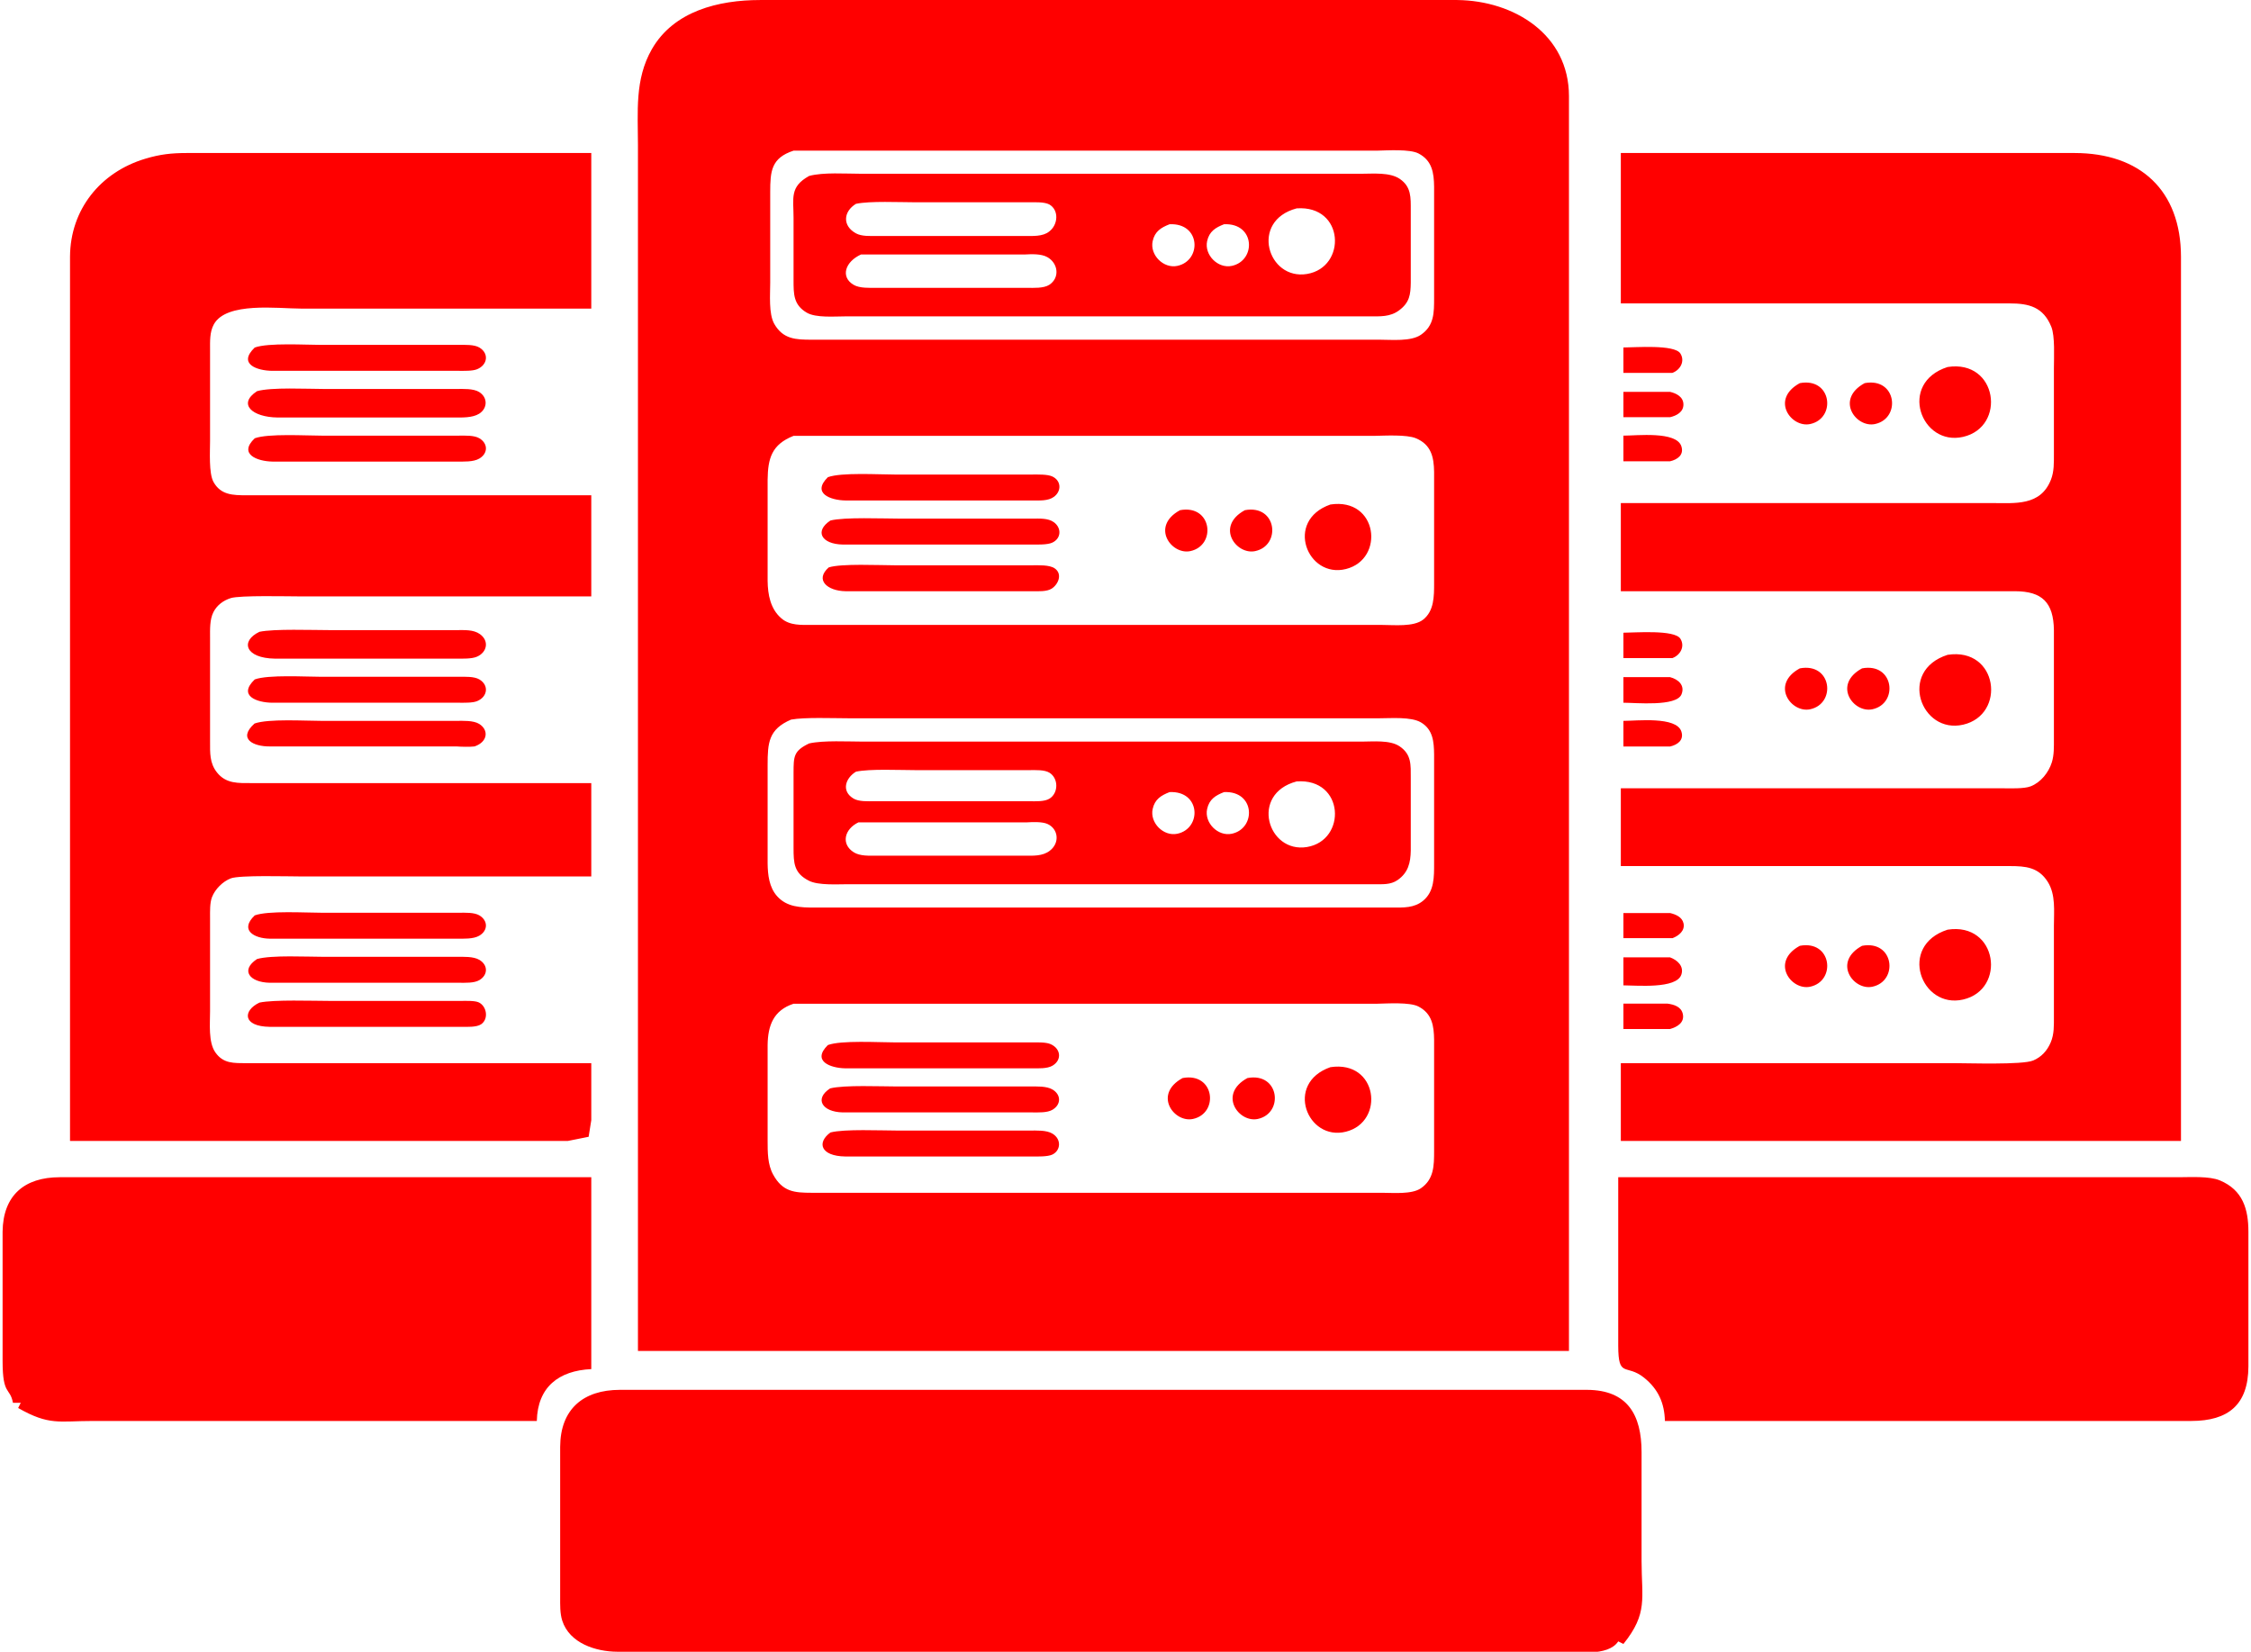 <?xml version="1.0" encoding="UTF-8" standalone="no"?>
<!DOCTYPE svg PUBLIC "-//W3C//DTD SVG 20010904//EN"
              "http://www.w3.org/TR/2001/REC-SVG-20010904/DTD/svg10.dtd">

<svg xmlns="http://www.w3.org/2000/svg"
     width="7.234in" height="5.309in"
     viewBox="0 0 868 637">
  <path id="선택"
        fill="#ff0000"
        d="M 246.00,121.00
           C 246.00,121.00 246.00,56.00 246.00,56.00
             246.00,43.18 244.70,30.61 251.34,19.00
             259.81,4.18 277.20,0.02 293.00,0.00
             293.00,0.00 466.00,0.00 466.00,0.00
             466.00,0.00 562.00,0.00 562.00,0.00
             583.85,0.26 604.96,13.28 605.00,37.00
             605.00,37.00 605.00,521.00 605.00,521.00
             605.00,521.00 246.00,521.00 246.00,521.00
             246.00,521.00 246.00,121.00 246.00,121.00 Z
           M 297.00,74.00
           C 297.00,74.00 297.00,109.00 297.00,109.00
             297.00,113.57 296.35,121.01 298.57,124.91
             301.97,130.87 306.95,130.99 313.00,131.00
             313.00,131.00 497.00,131.00 497.00,131.00
             497.00,131.00 532.00,131.00 532.00,131.00
             536.67,131.00 544.03,131.76 547.90,129.11
             553.05,125.58 552.99,120.56 553.00,115.00
             553.00,115.00 553.00,72.00 553.00,72.00
             552.93,66.67 552.26,61.92 546.98,59.17
             543.63,57.43 535.05,58.00 531.00,58.09
             531.00,58.09 496.00,58.09 496.00,58.09
             496.00,58.09 370.00,58.09 370.00,58.09
             370.00,58.09 306.01,58.09 306.01,58.09
             297.36,60.90 297.01,66.08 297.00,74.00 Z
           M 27.00,147.00
           C 27.00,147.00 27.00,99.00 27.00,99.00
             27.09,80.82 38.69,66.40 56.00,61.21
             61.72,59.49 66.08,59.01 72.00,59.00
             72.00,59.00 228.00,59.00 228.00,59.00
             228.00,59.00 228.00,119.00 228.00,119.00
             228.00,119.00 116.00,119.00 116.00,119.00
             107.13,119.00 87.26,116.30 82.45,125.09
             80.80,128.12 81.01,131.67 81.00,135.00
             81.00,135.00 81.00,170.00 81.00,170.00
             81.00,174.06 80.47,182.47 82.31,185.83
             85.12,190.95 89.91,190.99 95.00,191.00
             95.00,191.00 228.00,191.00 228.00,191.00
             228.00,191.00 228.00,230.00 228.00,230.00
             228.00,230.00 116.00,230.00 116.00,230.00
             110.99,230.00 92.54,229.53 89.00,230.65
             86.12,231.56 83.71,233.33 82.31,236.04
             80.82,238.93 81.00,242.81 81.00,246.00
             81.00,246.00 81.00,286.00 81.00,286.00
             81.01,290.32 80.79,294.25 83.65,297.87
             87.16,302.32 91.91,301.99 97.00,302.00
             97.00,302.00 228.00,302.00 228.00,302.00
             228.00,302.00 228.00,338.00 228.00,338.00
             228.00,338.00 116.00,338.00 116.00,338.00
             111.07,338.00 92.39,337.44 89.00,338.74
             85.90,339.93 82.93,342.90 81.74,346.00
             80.87,348.27 81.00,351.56 81.00,354.00
             81.00,354.00 81.00,390.00 81.00,390.00
             81.00,394.72 80.29,401.88 83.01,405.81
             86.07,410.25 90.22,409.99 95.00,410.00
             95.00,410.00 228.00,410.00 228.00,410.00
             228.00,410.00 228.00,432.00 228.00,432.00
             228.00,432.00 226.98,438.40 226.98,438.40
             226.98,438.40 219.00,440.00 219.00,440.00
             219.00,440.00 27.00,440.00 27.00,440.00
             27.00,440.00 27.00,147.00 27.00,147.00 Z
           M 800.00,59.00
           C 825.25,59.04 840.96,73.38 841.00,99.00
             841.00,99.00 841.00,440.00 841.00,440.00
             841.00,440.00 625.00,440.00 625.00,440.00
             625.00,440.00 625.00,410.00 625.00,410.00
             625.00,410.00 753.00,410.00 753.00,410.00
             758.91,410.00 779.80,410.73 783.99,408.99
             787.21,407.65 789.42,405.18 790.77,402.00
             792.15,398.76 791.99,395.43 792.00,392.00
             792.00,392.00 792.00,357.00 792.00,357.00
             792.00,351.36 792.75,345.07 789.64,340.10
             786.05,334.40 781.04,334.01 775.00,334.00
             775.00,334.00 625.00,334.00 625.00,334.00
             625.00,334.00 625.00,304.00 625.00,304.00
             625.00,304.00 752.00,304.00 752.00,304.00
             752.00,304.00 772.00,304.00 772.00,304.00
             774.96,304.00 780.39,304.26 783.00,303.26
             786.92,301.76 789.96,297.94 791.20,294.00
             792.10,291.11 792.00,287.99 792.00,285.00
             792.00,285.00 792.00,243.00 792.00,243.00
             791.85,232.34 787.47,228.02 777.00,228.00
             777.00,228.00 625.00,228.00 625.00,228.00
             625.00,228.00 625.00,194.00 625.00,194.00
             625.00,194.00 753.00,194.00 753.00,194.00
             753.00,194.00 768.00,194.00 768.00,194.00
             776.93,194.00 786.83,195.24 790.85,185.00
             792.12,181.77 791.99,178.40 792.00,175.00
             792.00,175.00 792.00,142.00 792.00,142.00
             792.00,137.79 792.47,129.64 790.99,126.00
             787.89,118.36 782.35,117.01 775.00,117.00
             775.00,117.00 625.00,117.00 625.00,117.00
             625.00,117.00 625.00,59.00 625.00,59.00
             625.00,59.00 800.00,59.00 800.00,59.00 Z
           M 332.00,67.00
           C 332.00,67.00 370.00,67.00 370.00,67.00
             370.00,67.00 492.00,67.00 492.00,67.00
             492.00,67.00 525.00,67.00 525.00,67.00
             529.56,67.00 535.97,66.36 539.81,69.01
             544.25,72.07 543.99,76.22 544.00,81.00
             544.00,81.00 544.00,109.00 544.00,109.00
             543.93,113.66 543.53,116.66 539.53,119.66
             536.02,122.29 532.15,121.99 528.00,122.00
             528.00,122.00 358.00,122.00 358.00,122.00
             358.00,122.00 326.00,122.00 326.00,122.00
             321.82,122.00 314.62,122.64 311.09,120.57
             305.91,117.53 306.01,113.29 306.00,108.00
             306.00,108.00 306.00,84.00 306.00,84.00
             306.00,76.34 304.43,72.05 312.00,67.85
             317.45,66.36 326.12,67.00 332.00,67.00 Z
           M 330.06,89.98
           C 332.27,91.19 335.52,91.00 338.00,91.00
             338.00,91.00 395.00,91.00 395.00,91.00
             398.13,90.99 402.13,91.29 404.59,89.26
             408.02,86.68 408.43,80.99 404.59,78.82
             402.60,77.81 399.12,78.00 397.00,78.00
             397.00,78.00 353.00,78.00 353.00,78.00
             347.02,78.00 335.34,77.44 330.06,78.60
             325.15,81.61 324.79,87.09 330.06,89.98 Z
           M 504.00,105.65
           C 519.36,103.08 518.52,79.04 500.00,80.35
             481.84,85.15 488.81,108.18 504.00,105.65 Z
           M 444.47,93.00
           C 443.33,98.33 448.67,103.67 454.00,102.53
             463.44,100.51 463.06,85.91 451.00,86.47
             447.72,87.74 445.28,89.24 444.47,93.00 Z
           M 465.47,93.00
           C 464.33,98.33 469.67,103.67 475.00,102.53
             484.44,100.51 484.06,85.91 472.00,86.47
             468.72,87.74 466.28,89.24 465.47,93.00 Z
           M 329.15,109.83
           C 331.48,111.21 335.33,111.00 338.00,111.00
             338.00,111.00 396.00,111.00 396.00,111.00
             398.54,111.00 402.44,111.24 404.61,109.83
             408.78,107.11 408.02,101.50 403.89,99.17
             401.44,97.79 397.77,98.00 395.00,98.14
             395.00,98.14 355.00,98.14 355.00,98.14
             355.00,98.14 332.00,98.14 332.00,98.14
             325.92,100.91 323.97,106.76 329.15,109.83 Z
           M 124.00,133.00
           C 124.00,133.00 177.00,133.00 177.00,133.00
             179.34,133.00 182.81,132.81 184.85,134.02
             188.66,136.29 188.01,140.76 183.94,142.40
             182.18,143.11 178.95,143.00 177.00,143.00
             177.00,143.00 105.00,143.00 105.00,143.00
             99.17,142.96 91.56,140.39 98.23,134.02
             103.43,132.12 117.73,133.00 124.00,133.00 Z
           M 647.96,136.31
           C 649.80,139.23 648.02,142.61 644.89,143.79
             644.89,143.79 626.00,143.79 626.00,143.79
             626.00,143.79 626.00,134.00 626.00,134.00
             630.36,134.00 645.71,132.74 647.96,136.31 Z
           M 757.00,168.47
           C 740.76,172.22 731.76,147.70 751.00,141.53
             770.29,138.54 773.75,164.60 757.00,168.47 Z
           M 698.00,163.53
           C 690.67,165.09 682.55,154.00 694.02,147.75
             706.37,145.43 708.17,161.35 698.00,163.53 Z
           M 723.00,163.53
           C 715.67,165.09 707.55,154.00 719.02,147.75
             731.37,145.43 733.17,161.35 723.00,163.53 Z
           M 125.00,150.00
           C 125.00,150.00 176.00,150.00 176.00,150.00
             178.60,150.00 182.53,149.78 184.76,151.17
             188.13,153.26 188.06,157.46 184.76,159.55
             182.11,161.20 178.02,161.00 175.00,161.00
             175.00,161.00 107.00,161.00 107.00,161.00
             97.32,160.88 91.49,155.84 99.11,150.85
             104.68,149.26 118.51,150.00 125.00,150.00 Z
           M 643.98,151.11
           C 646.48,151.69 649.14,153.08 649.14,156.00
             649.14,158.92 646.48,160.31 643.98,160.89
             643.98,160.89 626.00,160.89 626.00,160.89
             626.00,160.89 626.00,151.11 626.00,151.11
             626.00,151.11 643.98,151.11 643.98,151.11 Z
           M 296.00,185.00
           C 296.00,185.00 296.00,224.00 296.00,224.00
             296.07,229.28 297.06,234.85 301.33,238.49
             304.62,241.30 308.95,240.99 313.00,241.00
             313.00,241.00 497.00,241.00 497.00,241.00
             497.00,241.00 533.00,241.00 533.00,241.00
             537.58,241.00 545.09,241.83 548.75,238.97
             553.04,235.63 552.99,229.89 553.00,225.00
             553.00,225.00 553.00,182.00 553.00,182.00
             552.92,176.26 551.87,171.46 545.98,169.01
             542.44,167.53 534.13,168.00 530.00,168.08
             530.00,168.08 496.00,168.08 496.00,168.08
             496.00,168.08 370.00,168.08 370.00,168.08
             370.00,168.08 329.00,168.08 329.00,168.08
             329.00,168.08 306.00,168.08 306.00,168.08
             297.59,171.40 296.10,176.73 296.00,185.00 Z
           M 124.00,168.00
           C 124.00,168.00 177.00,168.00 177.00,168.00
             179.34,168.00 182.81,167.81 184.85,169.02
             188.21,171.02 188.23,174.82 184.85,176.83
             182.54,178.21 178.65,178.00 176.00,178.00
             176.00,178.00 105.00,178.00 105.00,178.00
             99.32,177.90 91.76,175.17 98.23,169.02
             103.43,167.12 117.73,168.00 124.00,168.00 Z
           M 648.34,172.09
           C 649.43,175.41 646.88,177.23 643.98,177.89
             643.98,177.89 626.00,177.89 626.00,177.89
             626.00,177.89 626.00,168.00 626.00,168.00
             631.18,168.00 646.41,166.20 648.34,172.09 Z
           M 345.00,183.00
           C 345.00,183.00 398.00,183.00 398.00,183.00
             400.13,183.00 403.88,182.86 405.77,183.74
             409.22,185.34 409.40,189.35 406.44,191.57
             404.17,193.28 400.71,192.99 398.00,193.00
             398.00,193.00 326.00,193.00 326.00,193.00
             320.28,192.92 312.90,190.25 319.24,184.02
             324.41,182.12 338.75,183.00 345.00,183.00 Z
           M 519.00,219.44
           C 504.09,223.19 495.24,200.79 513.00,194.56
             531.34,191.76 534.13,215.64 519.00,219.44 Z
           M 459.00,212.53
           C 451.67,214.09 443.55,203.00 455.02,196.75
             467.37,194.43 469.17,210.35 459.00,212.53 Z
           M 484.00,212.53
           C 476.67,214.09 468.55,203.00 480.02,196.75
             492.37,194.43 494.17,210.35 484.00,212.53 Z
           M 347.00,200.00
           C 347.00,200.00 398.00,200.00 398.00,200.00
             400.71,200.01 404.17,199.72 406.44,201.43
             409.40,203.65 409.22,207.66 405.77,209.26
             403.88,210.14 400.13,210.00 398.00,210.00
             398.00,210.00 325.00,210.00 325.00,210.00
             316.78,209.84 313.96,204.89 320.19,200.74
             325.54,199.35 340.61,200.00 347.00,200.00 Z
           M 345.00,218.00
           C 345.00,218.00 398.00,218.00 398.00,218.00
             400.44,218.00 404.64,217.78 406.68,219.17
             409.79,221.30 408.14,225.33 405.52,227.01
             403.60,228.23 400.24,228.00 398.00,228.00
             398.00,228.00 326.00,228.00 326.00,228.00
             318.96,227.87 314.14,223.59 319.56,218.82
             324.35,217.26 339.12,218.00 345.00,218.00 Z
           M 127.00,243.00
           C 127.00,243.00 176.00,243.00 176.00,243.00
             178.98,243.01 182.53,242.72 185.07,244.55
             188.70,247.15 187.85,251.56 183.89,253.26
             181.86,254.14 178.25,254.00 176.00,254.00
             176.00,254.00 106.00,254.00 106.00,254.00
             94.55,253.84 92.53,247.23 100.05,243.65
             105.73,242.45 120.38,243.00 127.00,243.00 Z
           M 647.96,246.31
           C 649.80,249.23 648.02,252.61 644.89,253.79
             644.89,253.79 626.00,253.79 626.00,253.79
             626.00,253.79 626.00,244.00 626.00,244.00
             630.36,244.00 645.71,242.74 647.96,246.31 Z
           M 757.00,279.47
           C 740.76,283.22 731.76,258.70 751.00,252.53
             770.46,249.51 773.74,275.60 757.00,279.47 Z
           M 698.00,273.53
           C 690.67,275.09 682.55,264.00 694.02,257.75
             706.37,255.43 708.17,271.35 698.00,273.53 Z
           M 722.00,273.53
           C 714.67,275.09 706.55,264.00 718.02,257.75
             730.37,255.43 732.17,271.35 722.00,273.53 Z
           M 124.00,261.00
           C 124.00,261.00 177.00,261.00 177.00,261.00
             179.34,261.00 182.81,260.81 184.85,262.02
             188.66,264.29 188.01,268.76 183.94,270.40
             182.18,271.11 178.95,271.00 177.00,271.00
             177.00,271.00 105.00,271.00 105.00,271.00
             99.17,270.96 91.56,268.39 98.23,262.02
             103.43,260.12 117.73,261.00 124.00,261.00 Z
           M 643.98,261.14
           C 647.14,261.95 649.83,264.29 648.39,267.79
             646.40,272.58 630.74,271.00 626.00,271.00
             626.00,271.00 626.00,261.14 626.00,261.14
             626.00,261.14 643.98,261.14 643.98,261.14 Z
           M 296.00,295.00
           C 296.00,295.00 296.00,333.00 296.00,333.00
             296.06,337.38 296.59,342.19 299.65,345.61
             303.46,349.88 308.75,349.99 314.00,350.00
             314.00,350.00 497.00,350.00 497.00,350.00
             497.00,350.00 537.00,350.00 537.00,350.00
             541.21,349.99 545.30,350.22 548.78,347.35
             553.13,343.75 552.99,338.12 553.00,333.00
             553.00,333.00 553.00,291.00 553.00,291.00
             552.94,286.10 552.60,281.33 547.89,278.57
             544.11,276.36 536.48,277.00 532.00,277.00
             532.00,277.00 496.00,277.00 496.00,277.00
             496.00,277.00 368.00,277.00 368.00,277.00
             368.00,277.00 327.00,277.00 327.00,277.00
             321.11,277.00 310.35,276.55 305.04,277.51
             296.33,281.26 296.01,286.49 296.00,295.00 Z
           M 124.00,278.00
           C 124.00,278.00 176.00,278.00 176.00,278.00
             178.61,278.00 182.51,277.78 184.77,279.17
             188.51,281.47 188.17,286.09 182.98,287.86
             181.21,288.08 177.92,288.00 176.00,287.86
             176.00,287.86 104.00,287.86 104.00,287.86
             97.88,287.91 91.46,285.03 98.15,279.02
             103.52,277.11 117.60,278.00 124.00,278.00 Z
           M 648.34,282.09
           C 649.43,285.41 646.88,287.23 643.98,287.89
             643.98,287.89 626.00,287.89 626.00,287.89
             626.00,287.89 626.00,278.00 626.00,278.00
             631.18,278.00 646.41,276.20 648.34,282.09 Z
           M 333.00,286.00
           C 333.00,286.00 371.00,286.00 371.00,286.00
             371.00,286.00 491.00,286.00 491.00,286.00
             491.00,286.00 525.00,286.00 525.00,286.00
             529.44,286.00 535.94,285.30 539.67,287.80
             544.35,290.94 543.99,295.01 544.00,300.00
             544.00,300.00 544.00,328.00 544.00,328.00
             543.92,332.68 543.04,336.54 538.91,339.40
             536.20,341.27 533.12,340.99 530.00,341.00
             530.00,341.00 358.00,341.00 358.00,341.00
             358.00,341.00 327.00,341.00 327.00,341.00
             322.81,341.00 315.64,341.49 312.00,339.69
             306.10,336.76 306.01,332.77 306.00,327.00
             306.00,327.00 306.00,298.00 306.00,298.00
             306.03,291.74 305.97,289.58 312.02,286.70
             317.53,285.45 327.02,286.00 333.00,286.00 Z
           M 329.15,307.98
           C 331.20,309.19 334.65,309.00 337.00,309.00
             337.00,309.00 397.00,309.00 397.00,309.00
             399.26,309.00 402.78,309.21 404.72,307.98
             408.18,305.79 408.18,300.21 404.72,298.02
             402.78,296.79 399.26,297.00 397.00,297.00
             397.00,297.00 353.00,297.00 353.00,297.00
             347.02,297.00 335.34,296.44 330.06,297.60
             325.97,300.11 324.32,305.12 329.15,307.98 Z
           M 504.00,326.65
           C 519.36,324.08 518.52,300.04 500.00,301.35
             481.84,306.15 488.81,329.18 504.00,326.65 Z
           M 444.47,312.00
           C 443.33,317.33 448.67,322.67 454.00,321.53
             463.44,319.51 463.06,304.91 451.00,305.47
             447.72,306.74 445.28,308.24 444.47,312.00 Z
           M 465.47,312.00
           C 464.33,317.33 469.67,322.67 475.00,321.53
             484.44,319.51 484.06,304.91 472.00,305.47
             468.72,306.74 466.28,308.24 465.47,312.00 Z
           M 329.23,328.69
           C 331.66,330.21 335.21,329.99 338.00,330.00
             338.00,330.00 395.00,330.00 395.00,330.00
             398.34,329.99 401.96,330.25 404.77,328.11
             408.83,325.03 408.05,319.57 403.87,317.74
             401.88,316.86 398.22,317.00 396.00,317.14
             396.00,317.14 354.00,317.14 354.00,317.14
             354.00,317.14 331.02,317.14 331.02,317.14
             325.57,319.75 324.21,325.54 329.23,328.69 Z
           M 124.00,352.00
           C 124.00,352.00 177.00,352.00 177.00,352.00
             179.34,352.00 182.81,351.81 184.85,353.02
             188.21,355.02 188.23,358.82 184.85,360.83
             182.54,362.21 178.65,362.00 176.00,362.00
             176.00,362.00 104.00,362.00 104.00,362.00
             98.05,361.91 92.23,358.72 98.23,353.02
             103.43,351.12 117.73,352.00 124.00,352.00 Z
           M 644.00,352.11
           C 646.19,352.63 648.65,353.66 649.18,356.09
             649.79,358.90 647.37,360.87 644.96,361.79
             644.96,361.79 626.00,361.79 626.00,361.79
             626.00,361.79 626.00,352.11 626.00,352.11
             626.00,352.11 644.00,352.11 644.00,352.11 Z
           M 757.00,385.47
           C 740.76,389.22 731.76,364.70 751.00,358.53
             770.29,355.54 773.75,381.60 757.00,385.47 Z
           M 698.00,380.53
           C 690.67,382.09 682.55,371.00 694.02,364.75
             706.37,362.43 708.17,378.35 698.00,380.53 Z
           M 722.00,380.53
           C 714.67,382.09 706.55,371.00 718.02,364.75
             730.37,362.43 732.17,378.35 722.00,380.53 Z
           M 125.00,369.00
           C 125.00,369.00 176.00,369.00 176.00,369.00
             178.65,369.00 182.54,368.79 184.85,370.17
             188.23,372.18 188.21,375.98 184.85,377.98
             182.81,379.19 179.34,379.00 177.00,379.00
             177.00,379.00 104.00,379.00 104.00,379.00
             96.25,378.85 92.57,374.17 99.11,369.85
             104.68,368.26 118.51,369.00 125.00,369.00 Z
           M 643.98,369.21
           C 646.84,370.25 649.42,372.64 648.34,375.86
             646.46,381.49 630.97,380.00 626.00,380.00
             626.00,380.00 626.00,369.21 626.00,369.21
             626.00,369.21 643.98,369.21 643.98,369.21 Z
           M 127.00,386.00
           C 127.00,386.00 178.00,386.00 178.00,386.00
             179.72,386.00 183.11,385.86 184.61,386.57
             187.70,388.04 188.50,392.92 185.57,394.98
             183.79,396.22 180.13,396.00 178.00,396.00
             178.00,396.00 104.00,396.00 104.00,396.00
             93.51,395.85 93.55,389.75 100.05,386.65
             105.73,385.45 120.38,386.00 127.00,386.00 Z
           M 296.00,403.00
           C 296.00,403.00 296.00,440.00 296.00,440.00
             296.01,444.34 295.98,449.08 298.14,453.00
             301.79,459.62 306.26,459.99 313.00,460.00
             313.00,460.00 497.00,460.00 497.00,460.00
             497.00,460.00 533.00,460.00 533.00,460.00
             537.27,460.00 544.38,460.68 547.90,458.26
             552.97,454.78 552.99,449.47 553.00,444.00
             553.00,444.00 553.00,401.00 553.00,401.00
             552.93,395.67 552.26,390.92 546.98,388.17
             543.63,386.43 535.05,387.00 531.00,387.09
             531.00,387.09 496.00,387.09 496.00,387.09
             496.00,387.09 370.00,387.09 370.00,387.09
             370.00,387.09 306.00,387.09 306.00,387.09
             298.27,389.62 296.10,395.49 296.00,403.00 Z
           M 643.00,387.05
           C 645.52,387.39 648.32,388.23 648.92,391.09
             649.60,394.38 646.72,396.08 643.98,396.83
             643.98,396.83 626.00,396.83 626.00,396.83
             626.00,396.83 626.00,387.05 626.00,387.05
             626.00,387.05 643.00,387.05 643.00,387.05 Z
           M 345.00,402.00
           C 345.00,402.00 398.00,402.00 398.00,402.00
             399.95,402.00 403.18,401.89 404.94,402.60
             409.01,404.24 409.66,408.71 405.85,410.98
             403.81,412.19 400.34,412.00 398.00,412.00
             398.00,412.00 326.00,412.00 326.00,412.00
             320.28,411.92 312.90,409.25 319.24,403.02
             324.41,401.12 338.75,402.00 345.00,402.00 Z
           M 519.00,436.44
           C 504.09,440.19 495.24,417.79 513.00,411.56
             531.34,408.76 534.13,432.64 519.00,436.44 Z
           M 460.00,431.53
           C 452.67,433.09 444.55,422.00 456.02,415.75
             468.37,413.43 470.17,429.35 460.00,431.53 Z
           M 485.00,431.53
           C 477.67,433.09 469.55,422.00 481.02,415.75
             493.37,413.43 495.17,429.35 485.00,431.53 Z
           M 346.00,419.00
           C 346.00,419.00 397.00,419.00 397.00,419.00
             399.65,419.00 403.54,418.79 405.85,420.17
             409.23,422.18 409.21,425.98 405.85,427.98
             403.81,429.19 400.34,429.00 398.00,429.00
             398.00,429.00 325.00,429.00 325.00,429.00
             316.96,428.85 313.94,423.72 320.11,419.74
             325.57,418.36 339.61,419.00 346.00,419.00 Z
           M 346.00,436.00
           C 346.00,436.00 397.00,436.00 397.00,436.00
             399.64,436.00 403.55,435.79 405.80,437.17
             409.39,439.30 409.05,443.68 405.80,445.26
             403.90,446.14 400.09,446.00 398.00,446.00
             398.00,446.00 326.00,446.00 326.00,446.00
             316.27,445.86 314.97,440.54 320.23,436.74
             325.52,435.34 339.75,436.00 346.00,436.00 Z
           M 1.00,525.00
           C 1.00,525.00 1.00,475.00 1.00,475.00
             1.17,461.00 9.40,454.02 23.00,454.00
             23.00,454.00 228.00,454.00 228.00,454.00
             228.00,454.00 228.00,528.00 228.00,528.00
             215.45,528.59 207.30,534.90 207.00,548.00
             207.00,548.00 68.00,548.00 68.00,548.00
             68.00,548.00 36.00,548.00 36.00,548.00
             22.60,548.00 19.05,549.86 7.00,543.00
             7.00,543.00 8.00,541.00 8.00,541.00
             8.00,541.00 5.00,541.00 5.00,541.00
             3.82,534.88 1.02,538.33 1.00,525.00 Z
           M 811.00,454.00
           C 811.00,454.00 840.00,454.00 840.00,454.00
             844.60,454.00 851.90,453.51 856.00,455.23
             864.85,458.93 866.99,466.30 867.00,475.00
             867.00,475.00 867.00,527.00 867.00,527.00
             866.93,541.78 859.23,547.98 845.00,548.00
             845.00,548.00 642.00,548.00 642.00,548.00
             641.83,541.15 639.46,535.72 633.96,531.31
             627.04,525.77 624.03,531.69 624.00,519.00
             624.00,519.00 624.00,454.00 624.00,454.00
             624.00,454.00 811.00,454.00 811.00,454.00 Z
           M 601.00,637.00
           C 601.00,637.00 535.00,637.00 535.00,637.00
             535.00,637.00 290.00,637.00 290.00,637.00
             290.00,637.00 238.00,637.00 238.00,637.00
             229.77,636.96 219.61,633.75 216.80,624.99
             215.90,622.17 216.00,618.93 216.00,616.00
             216.00,616.00 216.00,558.00 216.00,558.00
             216.07,543.44 224.89,536.02 239.00,536.00
             239.00,536.00 542.00,536.00 542.00,536.00
             542.00,536.00 612.00,536.00 612.00,536.00
             627.60,536.08 632.98,545.64 633.00,560.00
             633.00,560.00 633.00,602.00 633.00,602.00
             633.00,616.48 635.53,622.14 626.00,634.00
             626.00,634.00 624.00,633.00 624.00,633.00
             620.07,639.03 607.54,637.00 601.00,637.00 Z" />
</svg>
